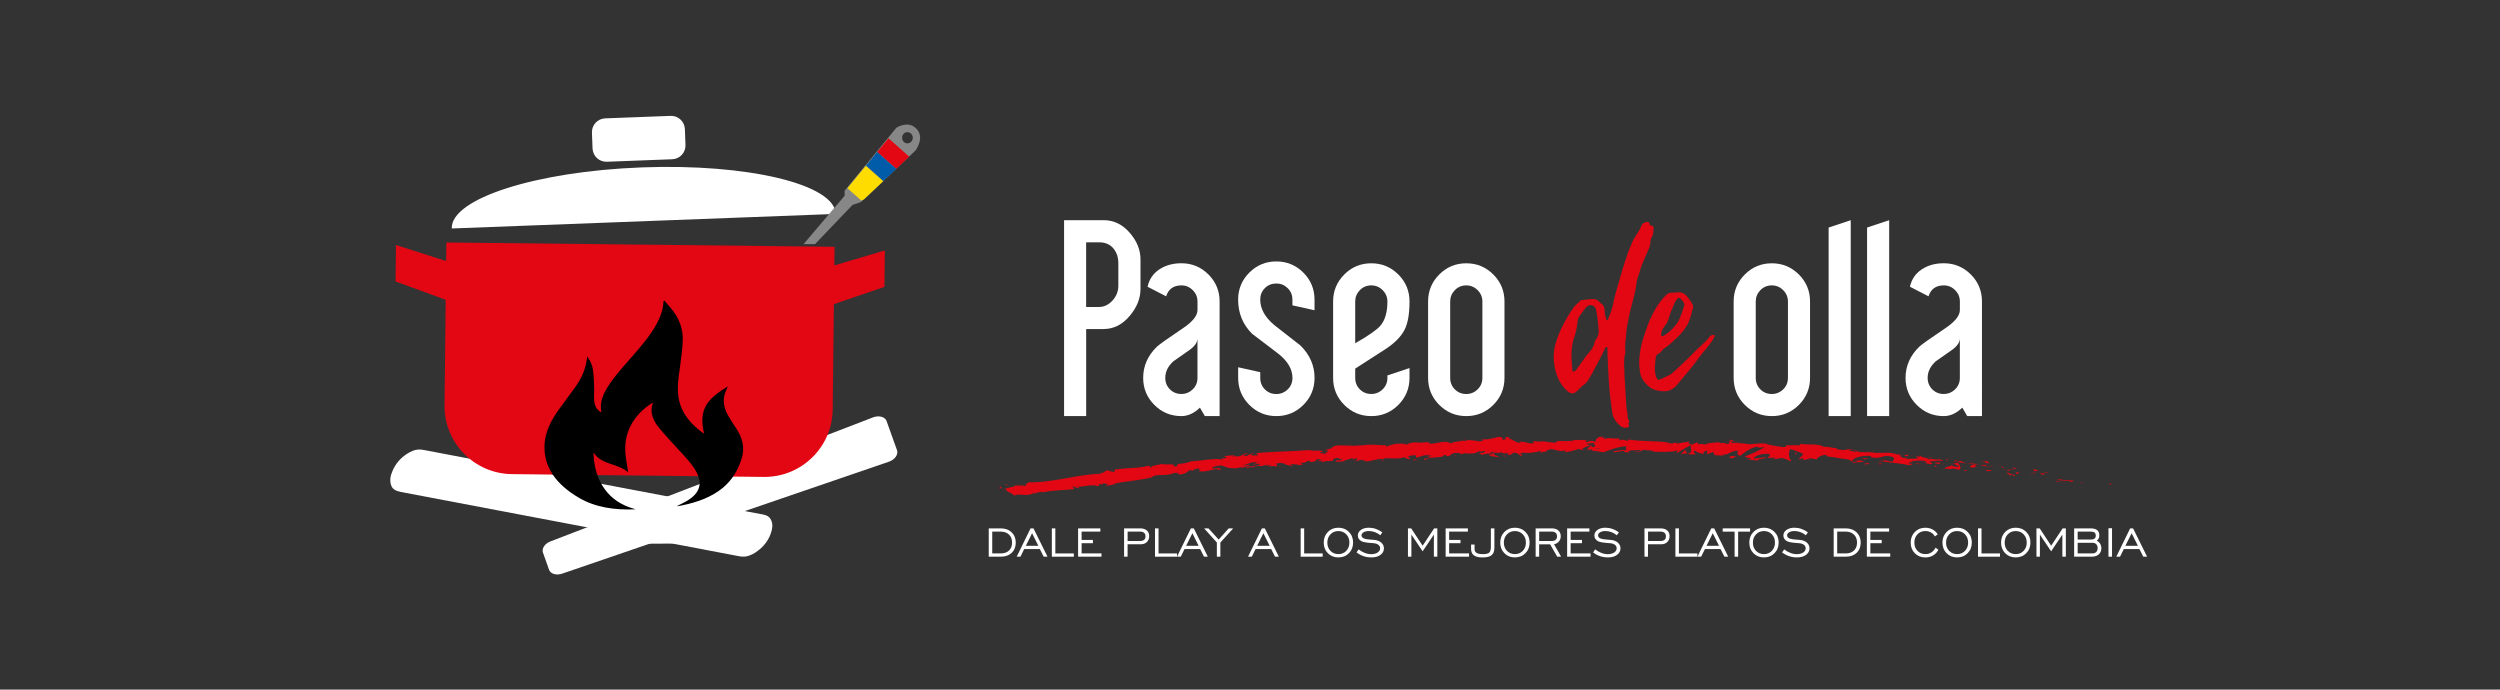 <?xml version="1.0" encoding="utf-8"?>
<!-- Generator: Adobe Illustrator 24.0.0, SVG Export Plug-In . SVG Version: 6.00 Build 0)  -->
<svg version="1.1" id="Capa_1" xmlns="http://www.w3.org/2000/svg" xmlns:xlink="http://www.w3.org/1999/xlink" x="0px" y="0px"
	 viewBox="0 0 792 218.47" style="enable-background:new 0 0 792 218.47;" xml:space="preserve">
<rect x="0" y="0" width="792" height="218.47" fill="#333333" stroke="none"/>
<style type="text/css">
	.st0{fill:#FFFFFF;}
	.st1{fill:#E30613;}
	.st2{fill:none;}
	.st3{fill:#878787;}
	.st4{fill:#666666;}
	.st5{fill:#FFDC00;}
	.st6{fill:#005CA9;}
	.st7{fill:#525251;}
</style>
<path class="st0" d="M281.68,146.24l-103.53,35.47c-1.85,0.66-3.73,0.12-4.2-1.2l-1.94-5.45c-0.47-1.32,0.64-2.93,2.49-3.59
	l102.17-39.28c1.85-0.66,3.73-0.12,4.2,1.2l3.31,9.25C284.64,143.97,283.53,145.58,281.68,146.24z"/>
<path class="st0" d="M161.66,147.77c-1.29-0.79-2.46-1.51-3.7-2.26c0.54-0.47,1.12-0.97,1.77-1.53c1.23,0.51,2.41,0.99,3.6,1.49
	c3.7,1.54,7.39,3.09,11.09,4.63c0.35,0.14,0.75,0.27,1.15,0.34c19.88,3.78,39.76,7.56,59.64,11.33c2.13,0.4,4.25,0.82,6.4,1.2
	c1.24,0.22,2.02,0.68,2.45,1.37c0.79,1.28,0.72,2.6,0.36,3.92c-0.71,2.56-2.25,4.93-5.28,6.89c-0.49,0.32-1.1,0.59-1.71,0.83
	c-1.01,0.41-2.11,0.46-3.29,0.23c-6.71-1.29-13.42-2.56-20.14-3.83c-0.58-0.11-1.21-0.17-1.82-0.17c-6.55,0.02-13.1,0.06-19.65,0.09
	c-0.34,0-0.68,0-1.04,0c0-0.61-0.03-1.2,0.03-1.79c0.01-0.1,0.4-0.25,0.65-0.27c1.93-0.2,3.87-0.37,5.81-0.55
	c0.3-0.03,0.6-0.07,1.18-0.14c-2.42-0.46-4.58-0.87-6.74-1.28c-21.8-4.14-43.6-8.29-65.42-12.42c-1.69-0.32-2.59-0.93-2.99-1.88
	c-0.69-1.67-0.32-3.31,0.4-4.94c0.86-1.93,2.2-3.73,4.49-5.25c0.55-0.36,1.21-0.68,1.88-0.97c1.05-0.45,2.18-0.51,3.45-0.27
	c8.9,1.71,17.81,3.39,26.71,5.08C161.11,147.68,161.32,147.71,161.66,147.77z"/>
<g>
	<path class="st0" d="M361.3,91.62c0,2.88-1.09,5.65-3.28,8.3c-2.36,2.88-5.16,4.32-8.39,4.32h-5.53v27.58h-7V69.75h12.54
		c3.29,0,6.11,1.41,8.47,4.24c2.13,2.54,3.2,5.27,3.2,8.21V91.62z M354.29,90.5v-7.09c0-1.9-0.53-3.49-1.6-4.75
		c-1.07-1.27-2.58-1.9-4.54-1.9h-4.06v20.49h4.06c1.61,0,3.04-0.68,4.28-2.03C353.67,93.86,354.29,92.29,354.29,90.5z"/>
	<path class="st0" d="M386.37,131.82h-4.67l-1.56-2.68c-1.85,1.79-3.8,2.68-5.88,2.68c-3.34,0-6.2-1.18-8.56-3.54
		c-2.36-2.36-3.54-5.22-3.54-8.56c0-3.8,1.47-7.12,4.41-9.94c0.75-0.69,3.51-2.65,8.3-5.88c3-2.02,4.5-3.92,4.5-5.71v-2.68
		c0-1.38-0.5-2.58-1.51-3.59c-1.01-1.01-2.2-1.51-3.59-1.51c-2.48,0-4.09,1.15-4.84,3.46l-5.88-3.03c0.52-2.36,1.76-4.19,3.72-5.49
		c1.96-1.3,4.29-1.95,7-1.95c3.34,0,6.19,1.18,8.56,3.54c2.36,2.36,3.54,5.22,3.54,8.56V131.82z M379.36,119.72v-12.54
		c0,1.27-0.85,2.51-2.55,3.72c-1.7,1.21-3.39,2.39-5.06,3.54c-1.73,1.56-2.59,3.31-2.59,5.27c0,1.44,0.49,2.65,1.47,3.63
		c0.98,0.98,2.19,1.47,3.63,1.47c1.38,0,2.58-0.49,3.59-1.47C378.86,122.37,379.36,121.16,379.36,119.72z"/>
	<path class="st0" d="M416.45,119.72c0,3.34-1.18,6.2-3.54,8.56c-2.36,2.36-5.22,3.54-8.56,3.54c-3.34,0-6.2-1.18-8.56-3.54
		c-2.36-2.36-3.54-5.22-3.54-8.56v-3.37l7,1.56v1.82c0,1.44,0.49,2.65,1.47,3.63c0.98,0.98,2.19,1.47,3.63,1.47
		c1.38,0,2.58-0.49,3.59-1.47c1.01-0.98,1.51-2.19,1.51-3.63c0-2.77-1.5-5.33-4.5-7.69c-2.77-2.13-5.53-4.24-8.3-6.31
		c-2.94-2.94-4.41-6.54-4.41-10.81c0-3.34,1.18-6.2,3.54-8.56c2.36-2.36,5.22-3.54,8.56-3.54c3.34,0,6.19,1.18,8.56,3.54
		c2.36,2.36,3.54,5.22,3.54,8.56v3.37l-7-1.56v-1.82c0-1.44-0.5-2.65-1.51-3.63c-1.01-0.98-2.2-1.47-3.59-1.47
		c-1.44,0-2.65,0.49-3.63,1.47c-0.98,0.98-1.47,2.19-1.47,3.63c0,2.88,1.47,5.56,4.41,8.04c2.77,2.19,5.53,4.35,8.3,6.48
		C414.95,112.37,416.45,115.8,416.45,119.72z"/>
	<path class="st0" d="M446.53,119.72c0,3.34-1.18,6.2-3.54,8.56c-2.36,2.36-5.22,3.54-8.56,3.54c-3.34,0-6.2-1.18-8.56-3.54
		c-2.36-2.36-3.54-5.22-3.54-8.56V95.51c0-3.34,1.18-6.19,3.54-8.56c2.36-2.36,5.22-3.54,8.56-3.54c3.34,0,6.19,1.18,8.56,3.54
		c2.36,2.36,3.54,5.22,3.54,8.56c0,3.98-0.53,6.99-1.6,9.03c-1.07,2.05-2.95,3.99-5.66,5.83c-3.34,2.13-6.66,4.27-9.94,6.4v2.94
		c0,1.44,0.49,2.65,1.47,3.63c0.98,0.98,2.19,1.47,3.63,1.47c1.38,0,2.58-0.49,3.59-1.47c1.01-0.98,1.51-2.19,1.51-3.63v-0.78
		l7-2.33V119.72z M439.53,95.51c0-1.38-0.5-2.58-1.51-3.59c-1.01-1.01-2.2-1.51-3.59-1.51c-1.44,0-2.65,0.51-3.63,1.51
		c-0.98,1.01-1.47,2.21-1.47,3.59v13.23c4.15-2.36,6.8-4.21,7.95-5.53C438.78,101.48,439.53,98.92,439.53,95.51z"/>
	<path class="st0" d="M476.62,119.72c0,3.34-1.18,6.2-3.54,8.56c-2.36,2.36-5.22,3.54-8.56,3.54c-3.34,0-6.2-1.18-8.56-3.54
		c-2.36-2.36-3.54-5.22-3.54-8.56V95.51c0-3.34,1.18-6.19,3.54-8.56c2.36-2.36,5.22-3.54,8.56-3.54c3.34,0,6.19,1.18,8.56,3.54
		c2.36,2.36,3.54,5.22,3.54,8.56V119.72z M469.62,119.72V95.51c0-1.38-0.5-2.58-1.51-3.59c-1.01-1.01-2.2-1.51-3.59-1.51
		c-1.44,0-2.65,0.51-3.63,1.51c-0.98,1.01-1.47,2.21-1.47,3.59v24.21c0,1.44,0.49,2.65,1.47,3.63c0.98,0.98,2.19,1.47,3.63,1.47
		c1.38,0,2.58-0.49,3.59-1.47C469.11,122.37,469.62,121.16,469.62,119.72z"/>
</g>
<g>
	<path class="st1" d="M523.34,75.07c-0.29,0.48-0.48,0.97-0.48,1.45c0,1.06-0.39,2.12-0.87,3.09c-0.77,1.93-1.93,4.06-2.41,6.08
		c-0.39,1.45-1.06,2.7-1.16,4.25c-0.39,3.19-1.45,6.18-2.13,9.27c-0.48,2.41-1.06,4.73-1.16,7.14c-0.1,1.64-0.48,3.28-0.19,4.92
		c0,0.29,0,0.48-0.1,0.77c-0.58,2.32-0.19,4.63-0.19,6.95c0.19,3.28,0.39,6.47,0.58,9.75c0,0.97,0.48,2.03,0.39,3.09
		c0,0.58,0.1,0.87,0.48,1.45c0.19,0.29-0.29,0.77-0.19,1.06c0.39,0.68,0.1,0.97-0.48,1.16c-0.87,0.1-1.54-0.1-2.22-0.68
		c-1.35-1.16-2.32-2.61-2.51-4.44c-0.29-2.51-0.68-4.92-0.87-7.43c-0.29-3.57-0.39-7.05-0.58-10.62c0-0.68,0-1.35,0-2.13
		c0-0.1-0.1-0.19-0.19-0.29s-0.19,0.1-0.29,0.1c-0.1,0.1-0.1,0.19-0.19,0.19c-0.58,1.16-1.16,2.32-1.74,3.48
		c-0.87,1.64-1.74,3.28-2.61,4.92c-0.29,0.39-0.48,0.77-0.68,1.16c-0.48,0.87-0.97,1.54-1.74,2.12c-0.77,0.48-1.35,1.16-1.93,1.74
		c-1.06,1.16-2.03,1.35-3.19,0.39c-3.96-3.28-5.31-9.85-3.96-14.87c1.16-4.25,3.38-8.3,5.89-11.88c0.58-0.77,1.45-1.25,2.03-2.03
		c0-0.1,0.19-0.1,0.29-0.1c1.26-0.19,2.61-0.39,3.86-0.39c0.77,0,1.54,0.39,2.03,1.06c0.1,0.1,0.19,0.19,0.29,0.29
		c1.16,0.58,1.26,1.64,1.26,2.9c0.1,0.77,0.29,1.45,0.48,2.22c0.1,0.1,0.29,0.19,0.39,0.29c0.1-0.1,0.19-0.19,0.19-0.39
		c0.19-0.39,0.29-0.87,0.48-1.25c1.06-2.22,1.25-4.73,1.93-7.05c0.77-2.8,1.64-5.5,2.41-8.3c0.48-1.45,1.16-3.38,1.64-4.92
		c0.39-0.97,0.77-1.83,1.16-2.8c0.77-1.93,2.22-3.28,2.9-5.21c0.39-0.77,0.96-1.16,1.64-1.25c0.39-0.1,0.87-0.1,0.96,0.58
		c0,0.48,0.39,0.58,0.77,0.58c0.39,0.1,0.58,0.29,0.48,0.77C523.82,73.23,523.82,74.2,523.34,75.07z M505.67,98.24
		c-0.29-1.64-2.03-2.12-3.09-0.97c-0.58,0.68-1.16,1.35-1.64,2.12c-0.39,0.58-0.96,1.16-1.06,1.83c-0.19,1.64-0.39,2.9-0.87,4.73
		c-0.19,0.87-0.48,1.25-0.68,2.12c-0.29,1.35-0.39,2.12-0.48,3.57c-0.1,2.32,0.19,4.05,0.29,5.89c0,0.39,0.87,0,0.97-0.1
		c0.19-0.19,0.29-0.29,0.39-0.48c0.97-1.35,1.93-2.61,2.8-3.96c0.96-1.26,2.12-2.12,2.7-3.86c0.1-0.39,0.1-0.58,0.19-0.87
		c0.29-0.77,0.77-1.06,1.06-1.93c0.39-1.16,0.19-1.93,0.1-2.99C506.25,101.62,505.96,99.88,505.67,98.24z"/>
	<path class="st1" d="M543.13,106.64c-0.87,2.12-3.86,5.12-5.12,6.95c-1.35,2.03-5.31,6.66-6.86,8.5c-1.16,1.35-2.8,2.03-4.54,1.83
		c-1.26-0.1-2.61-0.29-3.86-1.16c-1.83-1.45-3.19-3.19-3.28-5.6c-0.1-0.77-0.19-1.64-0.19-2.41c0.1-2.51,0.48-5.02,1.25-7.44
		c0.68-1.93,1.26-3.86,2.03-5.7c1.25-2.9,2.8-5.6,5.02-7.92c0.58-0.58,1.16-0.97,2.03-0.97c0.68,0,1.25,0,1.83-0.1
		c1.45-0.19,2.51,0.58,3.38,1.74c0.48,0.68,0.97,1.25,1.35,2.03c0.19,0.29,0.29,0.77,0.19,1.06c-0.48,1.83-0.87,3.67-1.74,5.31
		s-2.03,2.9-3.28,4.15c-1.35,1.16-2.51,2.51-4.15,3.48c-0.39,0.19-0.68,0.77-1.06,1.16c-0.19,0.1-0.29,0.39-0.48,0.39
		c-0.87,0.19-1.06,0.97-1.16,1.74c-0.19,1.93-0.48,3.77,0.19,5.79c0.29,0.77,0.58,1.06,1.35,0.68c1.16-0.48,2.22-1.06,3.38-1.64v0.1
		v-0.1c1.74-1.45,6.18-5.7,7.72-7.34c0.87-0.97,3.28-2.9,3.96-3.86c0.39-0.58,0.97-1.16,1.64-1.25c0.19,0,0.39,0.1,0.48,0.29
		C543.23,106.45,543.23,106.55,543.13,106.64z M533.28,95.63c-0.1-0.29-0.39-0.39-0.58-0.68c-0.48-0.68-0.87-0.77-1.45-0.19
		c-0.29,0.39-0.48,0.87-0.77,1.26c-0.19,0.39-0.29,0.87-0.48,1.25c-0.48,0.97-0.87,1.93-1.16,2.99c-0.29,1.26-0.87,2.41-1.74,3.38
		c-0.48,0.68-0.68,1.45-0.87,1.93c0,0.97,0.19,1.16,0.87,0.77c1.64-0.96,2.99-2.32,4.15-3.86c1.16-1.74,1.64-3.77,2.32-5.6
		C533.67,96.5,533.48,96.02,533.28,95.63z"/>
</g>
<g>
	<path class="st0" d="M573.42,119.72c0,3.34-1.18,6.2-3.54,8.56c-2.36,2.36-5.22,3.54-8.56,3.54c-3.34,0-6.2-1.18-8.56-3.54
		c-2.36-2.36-3.54-5.22-3.54-8.56V95.51c0-3.34,1.18-6.19,3.54-8.56c2.36-2.36,5.22-3.54,8.56-3.54c3.34,0,6.19,1.18,8.56,3.54
		c2.36,2.36,3.54,5.22,3.54,8.56V119.72z M566.42,119.72V95.51c0-1.38-0.5-2.58-1.51-3.59c-1.01-1.01-2.2-1.51-3.59-1.51
		c-1.44,0-2.65,0.51-3.63,1.51c-0.98,1.01-1.47,2.21-1.47,3.59v24.21c0,1.44,0.49,2.65,1.47,3.63c0.98,0.98,2.19,1.47,3.63,1.47
		c1.38,0,2.58-0.49,3.59-1.47C565.92,122.37,566.42,121.16,566.42,119.72z"/>
	<path class="st0" d="M586.31,131.82h-7V72.09l7-2.33V131.82z"/>
	<path class="st0" d="M598.49,131.82h-7V72.09l7-2.33V131.82z"/>
	<path class="st0" d="M627.89,131.82h-4.67l-1.56-2.68c-1.85,1.79-3.8,2.68-5.88,2.68c-3.34,0-6.2-1.18-8.56-3.54
		c-2.36-2.36-3.54-5.22-3.54-8.56c0-3.8,1.47-7.12,4.41-9.94c0.75-0.69,3.51-2.65,8.3-5.88c3-2.02,4.5-3.92,4.5-5.71v-2.68
		c0-1.38-0.5-2.58-1.51-3.59c-1.01-1.01-2.2-1.51-3.59-1.51c-2.48,0-4.09,1.15-4.84,3.46l-5.88-3.03c0.52-2.36,1.76-4.19,3.72-5.49
		c1.96-1.3,4.29-1.95,7-1.95c3.34,0,6.19,1.18,8.56,3.54c2.36,2.36,3.54,5.22,3.54,8.56V131.82z M620.88,119.72v-12.54
		c0,1.27-0.85,2.51-2.55,3.72c-1.7,1.21-3.39,2.39-5.06,3.54c-1.73,1.56-2.59,3.31-2.59,5.27c0,1.44,0.49,2.65,1.47,3.63
		c0.98,0.98,2.19,1.47,3.63,1.47c1.38,0,2.58-0.49,3.59-1.47C620.38,122.37,620.88,121.16,620.88,119.72z"/>
</g>
<path class="st1" d="M264.31,84.08l0.07-5.89l-122.97-1.37l-0.07,5.89l-15.9-5.09l-0.13,11.54l15.89,5.82l-0.37,33.38
	c-0.13,11.93,9.43,21.71,21.36,21.84l79.77,0.89c11.93,0.13,21.71-9.43,21.84-21.36l0.37-33.38l16.02-5.47l0.13-11.54L264.31,84.08z
	"/>
<g>
	<g>
		<path class="st0" d="M192.24,51.24l20.73-0.79c2.4-0.09,4.28-2.11,4.19-4.52l-0.19-5.03c-0.09-2.4-2.11-4.28-4.52-4.19
			l-20.73,0.79c-2.4,0.09-4.28,2.11-4.19,4.52l0.19,5.03C187.82,49.46,189.84,51.33,192.24,51.24z"/>
		<path class="st0" d="M203.3,53.03c-33.6,1.27-60.54,9.94-60.18,19.35l121.66-4.61C264.42,58.36,236.9,51.76,203.3,53.03z"/>
	</g>
</g>
<path d="M214.55,160.27c0.89-0.45,1.81-0.88,2.67-1.36c2.21-1.24,3.86-2.76,4.31-4.81c0.34-1.54-0.08-3.02-0.84-4.46
	c-1.44-2.72-3.78-5.07-5.99-7.47c-2.02-2.19-4.06-4.37-5.91-6.63c-1.5-1.83-2.52-3.82-2.37-6.01c0.05-0.66,0.28-1.31,0.43-2.01
	c-1.76,1.07-3.24,2.28-4.47,3.64c-3.32,3.66-4.53,7.72-4.28,12.01c0.13,2.19,0.6,4.37,0.91,6.46c-1.48-1.35-3.78-2.07-6.05-2.83
	c-2.05-0.7-3.78-1.68-4.74-3.24c-0.07,0.02-0.13,0.04-0.2,0.06c0.06,0.81,0.09,1.63,0.19,2.43c0.42,3.14,1.36,6.19,3.43,9.01
	c2.09,2.84,5.09,4.98,9.32,6.16c0.09,0.02,0.18,0.05,0.42,0.13c-6.78,0.32-12.89-0.66-18.06-3.7c-7.45-4.38-11.23-10.06-10.8-16.99
	c0.23-3.75,1.93-7.27,4.29-10.6c1.8-2.55,3.76-5.04,5.55-7.59c1.95-2.79,3.23-5.73,3.57-8.86c0.02-0.17,0.07-0.35,0.13-0.65
	c0.93,1.36,1.58,2.66,1.76,4.02c0.27,1.98,0.37,3.97,0.42,5.96c0.05,1.81-0.3,3.63,0.29,5.42c0.29,0.88,0.85,1.65,1.96,2.28
	c0.02-0.13,0.05-0.2,0.03-0.26c-0.61-2.87,0.54-5.51,2.17-8.07c2.15-3.37,5.02-6.43,7.74-9.56c2.88-3.31,5.74-6.64,7.69-10.31
	c1.19-2.24,1.99-4.55,2.07-6.96c0-0.05,0.04-0.1,0.29-0.24c1.01,1.2,2.12,2.37,3.01,3.62c2.05,2.86,2.94,5.96,2.8,9.15
	c-0.12,2.77-0.5,5.55-0.88,8.31c-0.5,3.54-1.07,7.06-0.26,10.61c0.94,4.06,3.64,7.44,7.67,10.32c0.05,0.04,0.14,0.05,0.22,0.08
	c-1.85-7.84,1.18-11.03,7.55-14.94c-0.3,0.71-0.6,1.32-0.83,1.96c-0.95,2.61-0.4,5.13,1.06,7.56c0.78,1.3,1.61,2.59,2.46,3.88
	c2.03,3.07,2.74,6.24,1.64,9.6c-1.1,3.36-2.76,6.52-5.96,9.18c-3.44,2.84-7.87,4.51-12.85,5.53c-0.5,0.1-1,0.19-1.5,0.28
	C214.58,160.33,214.57,160.3,214.55,160.27z"/>
<path class="st3" d="M289.99,40.46c-2.61-2.25-6.01,0-6.01,0l-16.4,19.96v1.59l-13.02,15.34h3.63l11.89-12.43l2.69-0.93l17.21-16.26
	C289.99,47.73,293.37,43.37,289.99,40.46z M287.48,45.42c-0.93,0-1.69-0.8-1.69-1.78c0-0.99,0.76-1.78,1.69-1.78s1.69,0.8,1.69,1.78
	C289.17,44.62,288.42,45.42,287.48,45.42z"/>
<g>
	<polygon class="st4" points="274.3,52.54 279.8,57.4 279.89,57.32 274.38,52.44 	"/>
	<polygon class="st5" points="268.49,59.61 268.49,59.65 272.81,63.48 273.68,63.18 279.8,57.4 274.3,52.54 	"/>
	<polygon class="st6" points="277.92,48.12 274.38,52.44 279.89,57.32 283.96,53.47 	"/>
	<polygon class="st1" points="283.96,53.47 288.04,49.62 281.47,43.81 277.92,48.12 	"/>
</g>
<g>
	<path class="st0" d="M317.07,167.39c1.41,0,2.55,0.42,3.42,1.25c0.86,0.83,1.3,1.92,1.3,3.26c0,1.35-0.43,2.43-1.28,3.24
		c-0.85,0.81-2,1.22-3.44,1.22h-3.84v-8.97H317.07z M317.07,168.42h-2.73v6.9h2.73c1.1,0,1.97-0.31,2.61-0.93
		c0.63-0.62,0.95-1.46,0.95-2.51c0-1.04-0.32-1.88-0.97-2.51S318.15,168.42,317.07,168.42z"/>
	<path class="st0" d="M322.09,176.36l4.39-8.97h0.93l4.44,8.97h-1.21l-1.22-2.41h-4.95l-1.19,2.41H322.09z M324.99,172.9h3.95
		l-1.98-3.97L324.99,172.9z"/>
	<path class="st0" d="M333.22,176.36v-8.97h1.11v7.94h5.86v1.03H333.22z"/>
	<path class="st0" d="M341.54,176.36v-8.97h7.05v1.03h-5.94v2.63h3.59v1.03h-3.59v3.24h6.3v1.03H341.54z"/>
	<path class="st0" d="M356.11,176.36v-8.97h5.14c0.87,0,1.56,0.22,2.06,0.65s0.75,1.03,0.75,1.78c0,0.78-0.24,1.41-0.73,1.89
		c-0.48,0.48-1.13,0.72-1.94,0.72h-4.17v3.92H356.11z M357.22,171.38h3.96c0.56,0,0.99-0.13,1.28-0.37c0.29-0.25,0.43-0.61,0.43-1.1
		c0-0.47-0.15-0.84-0.43-1.1c-0.29-0.26-0.7-0.39-1.22-0.39h-4.01V171.38z"/>
	<path class="st0" d="M365.91,176.36v-8.97h1.11v7.94h5.86v1.03H365.91z"/>
	<path class="st0" d="M372.88,176.36l4.39-8.97h0.93l4.44,8.97h-1.21l-1.22-2.41h-4.95l-1.19,2.41H372.88z M375.77,172.9h3.95
		l-1.98-3.97L375.77,172.9z"/>
	<path class="st0" d="M385.5,176.36v-4.49l-4.04-4.48h1.4l3.21,3.54l3.19-3.54h1.41l-4.06,4.49v4.48H385.5z"/>
	<path class="st0" d="M395.38,176.36l4.39-8.97h0.93l4.44,8.97h-1.21l-1.22-2.41h-4.95l-1.19,2.41H395.38z M398.27,172.9h3.95
		l-1.98-3.97L398.27,172.9z"/>
	<path class="st0" d="M412.05,176.36v-8.97h1.11v7.94h5.86v1.03H412.05z"/>
	<path class="st0" d="M424,176.59c-1.34,0-2.45-0.44-3.33-1.33c-0.88-0.88-1.31-2.01-1.31-3.37c0-1.36,0.44-2.49,1.32-3.38
		s1.98-1.33,3.32-1.33c1.34,0,2.46,0.44,3.34,1.33c0.88,0.89,1.32,2.01,1.32,3.37s-0.44,2.48-1.32,3.37
		C426.46,176.15,425.34,176.59,424,176.59z M424,175.54c1.01,0,1.84-0.34,2.5-1.03c0.66-0.69,0.99-1.56,0.99-2.62
		c0-1.06-0.33-1.94-0.99-2.62c-0.66-0.69-1.49-1.03-2.51-1.03c-1.01,0-1.84,0.34-2.5,1.04c-0.66,0.69-0.99,1.56-0.99,2.62
		s0.33,1.93,0.99,2.62C422.16,175.2,422.99,175.54,424,175.54z"/>
	<path class="st0" d="M429.76,175.01l0.65-0.97c0.63,0.49,1.29,0.87,1.98,1.13c0.68,0.26,1.36,0.39,2.03,0.39
		c0.83,0,1.5-0.18,2.02-0.53c0.52-0.35,0.78-0.8,0.78-1.36c0-0.44-0.19-0.8-0.56-1.08c-0.37-0.28-0.88-0.45-1.54-0.51
		c-0.16-0.02-0.38-0.03-0.68-0.05c-1.47-0.1-2.48-0.28-3.01-0.52c-0.42-0.2-0.73-0.46-0.95-0.78c-0.22-0.32-0.32-0.67-0.32-1.07
		c0-0.72,0.32-1.31,0.97-1.78c0.64-0.46,1.48-0.7,2.51-0.7c0.75,0,1.49,0.12,2.21,0.37c0.73,0.25,1.42,0.61,2.08,1.09l-0.65,0.93
		c-0.55-0.44-1.13-0.78-1.74-1c-0.61-0.22-1.24-0.34-1.88-0.34c-0.68,0-1.23,0.13-1.67,0.39c-0.44,0.26-0.66,0.59-0.66,0.99
		c0,0.16,0.04,0.3,0.11,0.43s0.18,0.25,0.33,0.37c0.37,0.28,1.16,0.45,2.39,0.53c0.56,0.03,1,0.07,1.31,0.11
		c0.91,0.1,1.63,0.4,2.16,0.88c0.53,0.48,0.8,1.08,0.8,1.78c0,0.84-0.36,1.53-1.09,2.07c-0.73,0.54-1.68,0.81-2.86,0.81
		c-0.89,0-1.72-0.13-2.49-0.39C431.18,175.94,430.46,175.54,429.76,175.01z"/>
	<path class="st0" d="M446.04,176.36v-8.97h1.03l3.62,5.49l3.65-5.49h1.01v8.97h-1.1v-7l-3.56,5.3l-3.56-5.3v7H446.04z"/>
	<path class="st0" d="M457.98,176.36v-8.97h7.05v1.03h-5.94v2.63h3.59v1.03h-3.59v3.24h6.3v1.03H457.98z"/>
	<path class="st0" d="M466.03,172.5h1.11v1.4c0,0.58,0.21,1,0.64,1.26c0.42,0.26,1.12,0.39,2.08,0.39c0.94,0,1.58-0.16,1.93-0.49
		c0.34-0.32,0.52-0.94,0.52-1.86v-5.81h1.11v6.11c0,1.11-0.29,1.9-0.87,2.38c-0.58,0.48-1.54,0.72-2.89,0.72
		c-1.23,0-2.14-0.22-2.73-0.66c-0.59-0.44-0.89-1.11-0.89-2.01V172.5z"/>
	<path class="st0" d="M479.92,176.59c-1.34,0-2.45-0.44-3.33-1.33c-0.88-0.88-1.31-2.01-1.31-3.37c0-1.36,0.44-2.49,1.32-3.38
		s1.98-1.33,3.32-1.33c1.34,0,2.46,0.44,3.34,1.33c0.88,0.89,1.32,2.01,1.32,3.37s-0.44,2.48-1.32,3.37
		C482.38,176.15,481.26,176.59,479.92,176.59z M479.92,175.54c1.01,0,1.84-0.34,2.5-1.03c0.66-0.69,0.99-1.56,0.99-2.62
		c0-1.06-0.33-1.94-0.99-2.62c-0.66-0.69-1.49-1.03-2.51-1.03c-1.01,0-1.84,0.34-2.5,1.04c-0.66,0.69-0.99,1.56-0.99,2.62
		s0.33,1.93,0.99,2.62C478.08,175.2,478.91,175.54,479.92,175.54z"/>
	<path class="st0" d="M486.49,176.36v-8.97h5.14c0.88,0,1.57,0.22,2.06,0.66c0.5,0.44,0.75,1.05,0.75,1.83
		c0,0.65-0.19,1.21-0.58,1.67c-0.39,0.46-0.9,0.75-1.54,0.87l2.24,3.94h-1.24l-2.24-3.92h-3.48v3.92H486.49z M487.6,171.38h3.96
		c0.56,0,0.99-0.13,1.28-0.37c0.29-0.25,0.43-0.61,0.43-1.1c0-0.47-0.15-0.84-0.43-1.1c-0.29-0.26-0.7-0.39-1.22-0.39h-4.01V171.38z
		"/>
	<path class="st0" d="M496.47,176.36v-8.97h7.05v1.03h-5.94v2.63h3.59v1.03h-3.59v3.24h6.3v1.03H496.47z"/>
	<path class="st0" d="M504.7,175.01l0.65-0.97c0.63,0.49,1.29,0.87,1.98,1.13c0.68,0.26,1.36,0.39,2.03,0.39
		c0.83,0,1.5-0.18,2.02-0.53c0.52-0.35,0.78-0.8,0.78-1.36c0-0.44-0.19-0.8-0.56-1.08c-0.37-0.28-0.88-0.45-1.54-0.51
		c-0.16-0.02-0.38-0.03-0.68-0.05c-1.47-0.1-2.48-0.28-3.01-0.52c-0.42-0.2-0.73-0.46-0.95-0.78c-0.22-0.32-0.32-0.67-0.32-1.07
		c0-0.72,0.32-1.31,0.97-1.78c0.64-0.46,1.48-0.7,2.51-0.7c0.75,0,1.49,0.12,2.21,0.37c0.73,0.25,1.42,0.61,2.08,1.09l-0.65,0.93
		c-0.55-0.44-1.13-0.78-1.74-1c-0.61-0.22-1.24-0.34-1.88-0.34c-0.68,0-1.23,0.13-1.67,0.39c-0.44,0.26-0.66,0.59-0.66,0.99
		c0,0.16,0.04,0.3,0.11,0.43s0.18,0.25,0.33,0.37c0.37,0.28,1.16,0.45,2.39,0.53c0.56,0.03,1,0.07,1.31,0.11
		c0.91,0.1,1.63,0.4,2.16,0.88c0.53,0.48,0.8,1.08,0.8,1.78c0,0.84-0.36,1.53-1.09,2.07c-0.73,0.54-1.68,0.81-2.86,0.81
		c-0.89,0-1.72-0.13-2.49-0.39C506.12,175.94,505.39,175.54,504.7,175.01z"/>
	<path class="st0" d="M520.97,176.36v-8.97h5.14c0.87,0,1.56,0.22,2.06,0.65s0.75,1.03,0.75,1.78c0,0.78-0.24,1.41-0.73,1.89
		c-0.48,0.48-1.13,0.72-1.94,0.72h-4.17v3.92H520.97z M522.09,171.38h3.96c0.56,0,0.99-0.13,1.28-0.37c0.29-0.25,0.43-0.61,0.43-1.1
		c0-0.47-0.15-0.84-0.43-1.1c-0.29-0.26-0.7-0.39-1.22-0.39h-4.01V171.38z"/>
	<path class="st0" d="M530.77,176.36v-8.97h1.11v7.94h5.86v1.03H530.77z"/>
	<path class="st0" d="M537.74,176.36l4.39-8.97h0.93l4.44,8.97h-1.21l-1.22-2.41h-4.95l-1.19,2.41H537.74z M540.63,172.9h3.95
		l-1.98-3.97L540.63,172.9z"/>
	<path class="st0" d="M549.52,176.36v-7.94h-3.77v-1.03h8.67v1.03h-3.78v7.94H549.52z"/>
	<path class="st0" d="M558.82,176.59c-1.34,0-2.45-0.44-3.33-1.33c-0.88-0.88-1.31-2.01-1.31-3.37c0-1.36,0.44-2.49,1.32-3.38
		s1.98-1.33,3.32-1.33c1.34,0,2.46,0.44,3.34,1.33c0.88,0.89,1.32,2.01,1.32,3.37s-0.44,2.48-1.32,3.37
		C561.28,176.15,560.16,176.59,558.82,176.59z M558.82,175.54c1.01,0,1.84-0.34,2.5-1.03c0.66-0.69,0.99-1.56,0.99-2.62
		c0-1.06-0.33-1.94-0.99-2.62c-0.66-0.69-1.49-1.03-2.51-1.03c-1.01,0-1.84,0.34-2.5,1.04c-0.66,0.69-0.99,1.56-0.99,2.62
		s0.33,1.93,0.99,2.62C556.98,175.2,557.81,175.54,558.82,175.54z"/>
	<path class="st0" d="M564.58,175.01l0.65-0.97c0.63,0.49,1.29,0.87,1.98,1.13c0.68,0.26,1.36,0.39,2.03,0.39
		c0.83,0,1.5-0.18,2.02-0.53c0.52-0.35,0.78-0.8,0.78-1.36c0-0.44-0.19-0.8-0.56-1.08c-0.37-0.28-0.88-0.45-1.54-0.51
		c-0.16-0.02-0.38-0.03-0.68-0.05c-1.47-0.1-2.48-0.28-3.01-0.52c-0.42-0.2-0.73-0.46-0.95-0.78c-0.22-0.32-0.32-0.67-0.32-1.07
		c0-0.72,0.32-1.31,0.97-1.78c0.64-0.46,1.48-0.7,2.51-0.7c0.75,0,1.49,0.12,2.21,0.37c0.73,0.25,1.42,0.61,2.08,1.09l-0.65,0.93
		c-0.55-0.44-1.13-0.78-1.74-1c-0.61-0.22-1.24-0.34-1.88-0.34c-0.68,0-1.23,0.13-1.67,0.39c-0.44,0.26-0.66,0.59-0.66,0.99
		c0,0.16,0.04,0.3,0.11,0.43s0.18,0.25,0.33,0.37c0.37,0.28,1.16,0.45,2.39,0.53c0.56,0.03,1,0.07,1.31,0.11
		c0.91,0.1,1.63,0.4,2.16,0.88c0.53,0.48,0.8,1.08,0.8,1.78c0,0.84-0.36,1.53-1.09,2.07c-0.73,0.54-1.68,0.81-2.86,0.81
		c-0.89,0-1.72-0.13-2.49-0.39C566,175.94,565.28,175.54,564.58,175.01z"/>
	<path class="st0" d="M584.75,167.39c1.41,0,2.55,0.42,3.42,1.25c0.86,0.83,1.3,1.92,1.3,3.26c0,1.35-0.43,2.43-1.28,3.24
		c-0.85,0.81-2,1.22-3.44,1.22h-3.84v-8.97H584.75z M584.75,168.42h-2.73v6.9h2.73c1.1,0,1.97-0.31,2.61-0.93
		c0.63-0.62,0.95-1.46,0.95-2.51c0-1.04-0.32-1.88-0.97-2.51S585.83,168.42,584.75,168.42z"/>
	<path class="st0" d="M591.42,176.36v-8.97h7.05v1.03h-5.94v2.63h3.59v1.03h-3.59v3.24h6.3v1.03H591.42z"/>
	<path class="st0" d="M613.19,173.5l0.89,0.67c-0.41,0.78-0.97,1.38-1.69,1.8c-0.71,0.42-1.53,0.63-2.44,0.63
		c-1.34,0-2.45-0.44-3.33-1.33c-0.88-0.88-1.31-2.01-1.31-3.37c0-1.36,0.44-2.49,1.32-3.38s1.98-1.33,3.32-1.33
		c0.83,0,1.58,0.18,2.27,0.54c0.68,0.36,1.24,0.88,1.67,1.55l-0.93,0.67c-0.28-0.54-0.69-0.96-1.22-1.26
		c-0.53-0.3-1.12-0.46-1.78-0.46c-1.01,0-1.84,0.34-2.5,1.04c-0.66,0.69-0.99,1.56-0.99,2.62s0.33,1.93,0.99,2.62
		c0.66,0.69,1.49,1.03,2.5,1.03c0.7,0,1.33-0.17,1.88-0.52S612.84,174.17,613.19,173.5z"/>
	<path class="st0" d="M620.01,176.59c-1.34,0-2.45-0.44-3.33-1.33c-0.88-0.88-1.31-2.01-1.31-3.37c0-1.36,0.44-2.49,1.32-3.38
		s1.98-1.33,3.32-1.33c1.34,0,2.46,0.44,3.34,1.33c0.88,0.89,1.32,2.01,1.32,3.37s-0.44,2.48-1.32,3.37
		C622.47,176.15,621.36,176.59,620.01,176.59z M620.01,175.54c1.01,0,1.84-0.34,2.5-1.03c0.66-0.69,0.99-1.56,0.99-2.62
		c0-1.06-0.33-1.94-0.99-2.62c-0.66-0.69-1.49-1.03-2.51-1.03c-1.01,0-1.84,0.34-2.5,1.04c-0.66,0.69-0.99,1.56-0.99,2.62
		s0.33,1.93,0.99,2.62C618.17,175.2,619,175.54,620.01,175.54z"/>
	<path class="st0" d="M626.63,176.36v-8.97h1.11v7.94h5.86v1.03H626.63z"/>
	<path class="st0" d="M638.58,176.59c-1.34,0-2.45-0.44-3.33-1.33c-0.88-0.88-1.31-2.01-1.31-3.37c0-1.36,0.44-2.49,1.32-3.38
		s1.98-1.33,3.32-1.33c1.34,0,2.46,0.44,3.34,1.33c0.88,0.89,1.32,2.01,1.32,3.37s-0.44,2.48-1.32,3.37
		C641.04,176.15,639.92,176.59,638.58,176.59z M638.58,175.54c1.01,0,1.84-0.34,2.5-1.03c0.66-0.69,0.99-1.56,0.99-2.62
		c0-1.06-0.33-1.94-0.99-2.62c-0.66-0.69-1.49-1.03-2.51-1.03c-1.01,0-1.84,0.34-2.5,1.04c-0.66,0.69-0.99,1.56-0.99,2.62
		s0.33,1.93,0.99,2.62C636.74,175.2,637.57,175.54,638.58,175.54z"/>
	<path class="st0" d="M645.15,176.36v-8.97h1.03l3.62,5.49l3.65-5.49h1.01v8.97h-1.1v-7l-3.56,5.3l-3.56-5.3v7H645.15z"/>
	<path class="st0" d="M657.09,176.36v-8.97h5.3c0.88,0,1.55,0.19,2,0.56c0.45,0.38,0.68,0.93,0.68,1.67c0,0.36-0.07,0.68-0.21,0.96
		c-0.14,0.28-0.34,0.51-0.6,0.68c0.48,0.28,0.84,0.62,1.08,1.02c0.24,0.4,0.37,0.86,0.37,1.38c0,0.83-0.27,1.48-0.82,1.97
		c-0.54,0.48-1.28,0.73-2.21,0.73H657.09z M658.2,170.93h4.29c0.47,0,0.83-0.11,1.08-0.32s0.37-0.52,0.37-0.92
		c0-0.42-0.12-0.74-0.36-0.95c-0.24-0.21-0.6-0.32-1.09-0.32h-4.29V170.93z M658.2,175.32h4.69c0.51,0,0.91-0.15,1.2-0.45
		c0.29-0.3,0.44-0.71,0.44-1.23c0-0.51-0.15-0.92-0.44-1.23c-0.29-0.3-0.69-0.46-1.2-0.46h-4.69V175.32z"/>
	<path class="st0" d="M667.96,176.36v-9.02h1.13v9.02H667.96z"/>
	<path class="st0" d="M670.44,176.36l4.39-8.97h0.93l4.44,8.97h-1.21l-1.22-2.41h-4.95l-1.19,2.41H670.44z M673.33,172.9h3.95
		l-1.98-3.97L673.33,172.9z"/>
</g>
<g>
	<g>
		<g>
			<g>
				<g>
					<path class="st1" d="M668.38,153.48c0.51,0.12,0.4-0.32,0.49-0.38C667.99,153.05,668.39,153.59,668.38,153.48z"/>
					<polygon class="st1" points="659.71,152.99 659.89,152.84 658.57,153.05 					"/>
					<path class="st1" d="M651.75,151.7c0.64,0.81,2.9,0.35,4.28,0.82l0.21,0.2l0.73-0.46C655.23,152.08,652.94,152.08,651.75,151.7
						z"/>
					<path class="st1" d="M647.73,149.53c0.22,0.31-0.96,0.1,0.98,0.24c-0.09-0.04-0.12-0.07-0.17-0.1
						C648.37,149.64,648.13,149.61,647.73,149.53z"/>
					<path class="st1" d="M648.54,149.67C649.39,149.78,648.03,149.35,648.54,149.67L648.54,149.67z"/>
					<path class="st1" d="M644.63,149.23l1.14-0.08c-0.21-0.2-1.19-0.39-0.8-0.45C643.82,148.67,644.03,148.87,644.63,149.23z"/>
					<path class="st1" d="M643.51,149.59l0.59-0.02C644.01,149.49,643.86,149.45,643.51,149.59z"/>
					<path class="st1" d="M645.35,149.54l-1.25,0.04c0.14,0.14,0.13,0.37,0.57,0C644.54,149.77,644.81,149.61,645.35,149.54z"/>
					<path class="st1" d="M646.02,149.75c0.6,0.25,1.39,0.47,0.24,0.54C648.39,150.52,648.15,149.97,646.02,149.75z"/>
					<path class="st1" d="M651.23,152.37l0.8,0.33l0.75-0.12C652.4,152.64,651.21,152.14,651.23,152.37z"/>
					<path class="st1" d="M637.78,147.87c-0.09,0.14,0.32,0.45,0.37,0.66l0.84-0.05C638.59,148.31,637.8,148.1,637.78,147.87z"/>
					<path class="st1" d="M638.15,148.53l-1.26,0.08C637.98,148.79,638.2,148.7,638.15,148.53z"/>
					<polygon class="st1" points="643.19,150.35 645.28,150.1 642.81,150.3 					"/>
					<polygon class="st1" points="633.09,147.2 633.84,146.94 632.53,147.3 					"/>
					<path class="st1" d="M629.98,146.83c0.55-0.22-0.64-0.58-0.07-0.69c-0.85-0.06-1.61,0.08-2.29,0.23
						C628.33,146.33,629.06,146.47,629.98,146.83z"/>
					<path class="st1" d="M626.48,146.56c0.35-0.03,0.73-0.1,1.13-0.19C627.24,146.39,626.87,146.44,626.48,146.56z"/>
					<path class="st1" d="M634.81,148.24c-0.08-0.1-0.23-0.37-0.91-0.56l0.42,0.49C634.47,148.19,634.64,148.22,634.81,148.24z"/>
					<path class="st1" d="M634.34,148.19l-0.02-0.02c-0.52-0.08-0.88-0.14-1.04-0.17C633.42,148.03,633.74,148.08,634.34,148.19z"/>
					<path class="st1" d="M634.93,148.26c-0.04-0.01-0.08-0.01-0.12-0.02C634.85,148.29,634.88,148.31,634.93,148.26z"/>
					<path class="st1" d="M640.04,149.5c-0.75,0.13-2.29,0.17-0.89,0.74C639.71,150.03,638.91,149.7,640.04,149.5z"/>
					<path class="st1" d="M635.46,148.87l1.29,0.28c-0.01-0.12-0.22-0.31,0.15-0.38L635.46,148.87z"/>
					<polygon class="st1" points="634.8,148.92 635.46,148.87 634.98,148.77 					"/>
					<path class="st1" d="M628.67,147.24c-0.59,0.11-1.21,0.05-1.91-0.02c0.74,0.18,1.5,0.32,2.23,0.42
						C629.11,147.53,629.47,147.34,628.67,147.24z"/>
					<path class="st1" d="M631.42,147.74c-0.04,0-0.09,0.01-0.13,0.01C631.36,147.79,631.42,147.81,631.42,147.74z"/>
					<polygon class="st1" points="619.91,146.35 620.01,146.44 620.04,146.37 					"/>
					<path class="st1" d="M629.11,147.75c0.55,0.16,0.9,0.1,1.23,0.01c-0.42-0.01-0.87-0.05-1.35-0.11
						C628.94,147.71,628.92,147.74,629.11,147.75z"/>
					<path class="st1" d="M624.55,146.51c0.28,0.13,0.6,0.24,0.94,0.36C625.22,146.7,624.66,146.41,624.55,146.51z"/>
					<path class="st1" d="M631.12,147.6c0.03,0,0.06,0,0.09-0.01C631.03,147.48,631.05,147.53,631.12,147.6z"/>
					<path class="st1" d="M631.12,147.6c-0.3,0.02-0.54,0.1-0.78,0.16c0.35,0.01,0.67,0.01,0.95-0.01
						C631.23,147.71,631.16,147.65,631.12,147.6z"/>
					<path class="st1" d="M617.5,148.82c0.15-0.38,1.67-0.58,2.88,0.01c1.29-0.13,0.63-1.53-0.37-2.39c-0.06,0.17-0.08,0.32-1.4,0.4
						c0.43,0.26,2.8,0.86,1.67,1.08c-1.73-0.01-1.38-0.31-2.18-0.62c0.64,0.57-2.26,0.45-1.97,1.22l1.53-0.07
						C617.66,148.56,617.1,148.67,617.5,148.82z"/>
					<path class="st1" d="M622.46,146.79l0.54,0.02c-0.6-0.15-1.01-0.36-1.77-0.77c-0.91,0.08-1.11,0.2-1.18,0.32l2.6,0.39
						L622.46,146.79z"/>
					<path class="st1" d="M625.38,147.12c-0.47,0.37-1.77,0.39-1.05,0.96c1.56,0.17,1.14-0.22,2.09-0.28
						c-2.52-0.22,0.75-0.15-1.03-0.62c0.5-0.01,0.95,0.03,1.37,0.06c-0.45-0.11-0.87-0.23-1.27-0.36c0.02,0.01,0.04,0.02,0.05,0.03
						l0.01,0l0,0.01c0.1,0.07,0.13,0.1,0.01,0.06c-0.01,0-0.04,0-0.05,0C625.49,147.03,625.43,147.07,625.38,147.12
						c-0.72-0.18-0.1-0.13,0.13-0.15c0.01-0.02,0.03-0.04,0.04-0.06l-0.01-0.01l-2.55-0.09
						C623.52,146.94,624.19,147.01,625.38,147.12z"/>
					<path class="st1" d="M637.68,150.97c-0.07-0.05-0.06-0.08-0.07-0.11C637.45,150.89,637.38,150.91,637.68,150.97z"/>
					<path class="st1" d="M636.69,150.56c0.19-0.03,0.37-0.18,0.95-0.05c0.5,0.2-0.03,0.2-0.02,0.35c0.37-0.06,1.29-0.13,0.2-0.49
						l-0.19,0.03c-0.99-0.3-2.21-1.01-2.03-1.04C635.85,149.78,636.07,150.09,636.69,150.56z"/>
					<path class="st1" d="M630.95,148.92l-2.12-0.08l1.01,0.51l-0.02-0.23C631,149.38,630.78,149.08,630.95,148.92z"/>
					<polygon class="st1" points="619.7,146.11 620.03,145.69 618.74,146.18 					"/>
					<polygon class="st1" points="616.96,145.83 617.11,145.45 616.36,145.6 					"/>
					<path class="st1" d="M462.53,143.9l-0.61,0.13C462.2,143.99,462.39,143.94,462.53,143.9z"/>
					<path class="st1" d="M467,143.81l0.1-0.2C466.9,143.72,466.81,143.8,467,143.81z"/>
					<path class="st1" d="M549.82,140c-0.88-0.41-1.86-1.04-1.78-0.59l0.25,0.45C548.93,139.81,549.41,139.88,549.82,140z"/>
					<path class="st1" d="M503.65,141.14c0.09,0.04,0.17,0.09,0.26,0.14c0.22-0.15,0.43-0.28,0.61-0.41
						C504.27,140.95,503.97,141.05,503.65,141.14z"/>
					<path class="st1" d="M503,142.93l-1.18-0.28C502.09,142.74,502.47,142.83,503,142.93z"/>
					<path class="st1" d="M438.15,145.44l-0.69,0.48C438.58,145.85,438.08,145.66,438.15,145.44z"/>
					<path class="st1" d="M589,143c-0.76-0.24-1.37-0.37-1.91-0.44C588,142.9,588.72,143.34,589,143z"/>
					<path class="st1" d="M464.15,139.25c-0.38,0.09-0.54,0.18-0.52,0.28C464.01,139.44,464.23,139.35,464.15,139.25z"/>
					<path class="st1" d="M584.84,142.36c0.13,0.05,0.27,0.09,0.4,0.14c0.57-0.02,1.15-0.03,1.84,0.07
						C586.41,142.31,585.63,142.12,584.84,142.36z"/>
					<path class="st1" d="M350.02,153.78c-0.07-0.01-0.14-0.01-0.21-0.02C349.81,153.82,349.9,153.81,350.02,153.78z"/>
					<path class="st1" d="M323.8,153.41c0.25-0.07,0.66-0.14,1.04-0.21C324.65,153.2,324.34,153.26,323.8,153.41z"/>
					<path class="st1" d="M606.01,144.38C606.59,144.42,606.11,144.34,606.01,144.38L606.01,144.38z"/>
					<path class="st1" d="M608.64,146.4c-0.13,0.03-0.23,0.09-0.25,0.18C608.44,146.48,608.53,146.43,608.64,146.4z"/>
					<path class="st1" d="M578.84,144.56c-0.02,0-0.03,0-0.05-0.01C578.95,144.65,578.92,144.63,578.84,144.56z"/>
					<path class="st1" d="M606.86,144.67c-0.21-0.08-0.46-0.15-0.73-0.21C606.25,144.51,606.47,144.58,606.86,144.67z"/>
					<path class="st1" d="M606.77,144.46c0.2,0.04,0.35,0.07,0.5,0.1C607.35,144.49,607.29,144.44,606.77,144.46z"/>
					<path class="st1" d="M605.2,144.31c0.33,0.03,0.64,0.08,0.93,0.15c-0.11-0.04-0.16-0.07-0.12-0.08
						C605.84,144.37,605.6,144.35,605.2,144.31z"/>
					<path class="st1" d="M397.03,147.03c-0.04-0.01-0.08-0.01-0.13-0.03C396.34,147.23,396.59,147.18,397.03,147.03z"/>
					<path class="st1" d="M534.51,143.8c0.03,0,0.04-0.01,0.07-0.02c-0.03-0.01-0.06-0.01-0.08-0.02L534.51,143.8z"/>
					<path class="st1" d="M532.41,144.04c0.91-0.5,1.41-0.42,2.07-0.27l-0.64-1.28L532.41,144.04z"/>
					<path class="st1" d="M451.83,144.43l1.48,0.33c-1.73,0.71-3.02,0.54-1.62,1.04c0.15-1.37,5.66-0.37,5.81-1.73l0.97,0.25
						c-0.28,0-0.32,0.08-0.59,0.08c1.89,0.58,1.35-1.06,3.78-0.92c0.84,0.08,1.44,0.26,0.87,0.44l1.86-0.39
						c0.55,0.01,0.42,0.25-0.12,0.24l2.86-0.19l-0.02,0.04c0.4-0.22,1.32-0.58,1.77-0.73c0.73,0.18-0.36,0.15-0.17,0.32l1.58-0.37
						c0.65,0.33-0.65,0.71-1.74,0.69c1.51,1.32,1.31-0.38,4.51,0.33l-1.49,0.21c0.98,0.75,2.14,0.42,3.84,0.88
						c-0.4-0.26-3.4-1.13-1.69-1.52c0.49,0.09,1.13,0.13,2.05-0.16c0.02,0.48,0.92,0.35,2.05,0.31l-0.07,0.64
						c1.22-0.2,1.12-0.53,1.83-0.82c1.37,0.05,1.66,0.54,1.98,0.95c2.19,0.07-1.52-0.77,1.07-0.93c1.82,0.22,3.09-0.06,5.26-0.47
						c1.27,0.2-0.22,0.39,0.24,0.57l1.12-0.52c0.28,0.01,0.19,0.17,0.14,0.25c0.95-0.2,0.07-0.64,1.57-0.81
						c0.4-0.7,3.07,1.03,4.92,0.23c0.46,0.18-0.22,0.39-0.08,0.64c2.54-0.52,2.18-0.38,4.26-1.08l1.77,0.42
						c-1.3-0.48,0.37-1.06,1.84-1.5c-0.46-0.24-0.86-0.45-1.12-0.54l2.34-0.31c0.28,0.11,0.04,0.33-0.34,0.59
						c0.16-0.05,0.31-0.1,0.43-0.15c0.83,0.25,0.4,0.61-0.21,0.96c-0.28-0.14-0.56-0.27-0.84-0.41c-0.58,0.38-1.12,0.8-1,1.18
						c0.15-0.07,0.44-0.13,0.77-0.16c-0.15,0.1-0.25,0.2-0.18,0.26c0.08,0.07,0.32-0.07,0.71-0.23l0.52,0.72l0.13-0.28l3.04,0.49
						c2.19-0.68,4.1-1.71,7.58-1.95c-0.87,0.51-0.2,0.85-0.26,1.47c-0.93-0.67-2.69,0.24-4.48,0.08c0.93,0.08,0.72,0.38,0.48,0.47
						l3.21-0.55c-0.08,0.51,0.67,0.39,1.5,0.61c-0.61-1.02,2.4-0.63,3.71-0.89c0.07,0.34-0.25,0.67-1.83,0.54
						c1.73,0.81,2.29-1.11,4-0.42c-0.39,0-0.6-0.06-0.75,0.11c0.91-0.27,3.12,0.03,2.59,0.31l-0.39,0c2.57,0.19,7.83,0.24,8.25-0.6
						c0.02,0.11-0.37,1.01-0.54,1.18l4.7-2.68c-0.43,0.71,1.05,2.52-1.1,2.84c0.61,0.13,1.36,0.28,2.66,0.08
						c-0.41-0.12-1-1.1-0.42-1.14c1.53,0.88,1.07,0.48,2.97,1.25c-0.62-0.18,0.13-1.3,1.12-1.22c-0.16,0.16,0.03,1.13-0.34,1.24
						l2.52-1c-0.62,0.17-0.15,0.95,0.38,1.29c-0.24-0.23,2.13,0.13,2.79,0.05l-1.03-0.31c2.77,0.31,2.83-1.45,5.59-1.24
						c-0.35,0.21-0.9,1.38,0.49,1.6c0.67-0.54,3-2.6,5.48-2.9l0.45,0.36l1.9-0.26c-1.23,0.8-4.61,2.42-6.44,3.03
						c1.02,0.32,0.27,0.4,1.83,0.47c0.53,0.34-0.88,0.42-1.33,0.41l3.61,0.41c-0.12-0.68,2.81-0.51,2.71-1.07l-3.98,0.46
						c-0.12-0.67,2.39-1.78,4.96-1.49c0.64,0.31-0.57,1.16-0.53,1.39c0.35-0.21,2.47-0.28,2.69-0.1l-1.11,0.28
						c1.41,0.35,2.39-0.73,4.07,0.03c0.59,0.08,1.71,0.98,1.84,0.59c-0.91-0.83-0.93-3.21-0.25-3.74c0.21,0.06,3.07,0.96,3.72,1.39
						c0.93,0.67-1.57,1.32-0.78,1.9c0.05-0.18,0.61-0.37,0.84-0.42c0.61,0.2-0.3,0.55,1.06,0.57c0.28-0.66,2.75,0.27,0.68-0.53
						c1.34-0.09,1.4,0.25,2.95,0.34c-0.46-0.48,1.52-1.39,2.86-1.46c-0.09,0.17,0.19,0.42,0.32,0.53c2.71,0.29,4.14,0.72,6.67,0.95
						c0.22,0.19,1.42,0.5,0.87,0.74c0.37-0.09,0.73-0.28,1.51-0.23c1.45,0.73-1.75-0.07-0.66,0.74c0.13-0.39,2.06-0.35,3.2-0.5
						c-0.28-0.64-2.55-0.36-3.69-0.22c0.07-0.84,2.09-1.54,4.77-1.68c2.12-0.01,0.86,0.63,1.24,0.54c3.93,0.53,3.51-1.13,6.73-0.19
						c1.25,0.67-0.05,1.07,0.2,1.49c-1.73,0.03-2.59-0.61-3.75-0.71l1.4,0.4c-0.56,0.12-1.72,0.14-2.32-0.08
						c1.04,0.6,6.65,0.76,9.64,1.55c0.56-0.12,1.51-0.2,1.09-0.47l-0.97-0.03c-0.84-0.53,1.88-0.39,0.68-0.73
						c1.32-0.16,2.83-0.47,4.62-0.03l0.27,0.65c-0.02-0.18-1.15-0.49-1.68-0.37c0.79-0.18,2.69,1.13,3.61,0.44l-1.22-0.57
						c1.33-0.15,3.01-0.61,4.6-0.22c-0.66-0.69-0.38,0.02-1.44-0.82c0.89,0.99-4.12-0.53-2.63,0.58c-1.08-0.95-1.99-0.57-3.45-1.44
						c0.03,0.21,0.5,0.44-0.84,0.2c-0.07,0.05-0.22,0.11-0.32,0.14c-0.04-0.01-0.05-0.02-0.09-0.03c0.03,0.01,0.05,0.02,0.07,0.03
						c-0.06,0.02-0.07,0.03,0.03,0.01c0.31,0.12,0.56,0.26,0.66,0.38c-0.72,0.39-2.87,0.13-3.63,0.29
						c-0.79-0.18,0.36-0.19-0.05-0.46l-1.13,0.24c-0.06-0.46-2.06-0.96-0.13-1.03l-1.7-0.19c-0.98-0.35-2.35-0.59-3.22-0.49
						c-0.79-0.18-2.08,0.29-1.35,0.01l-2.7,0.01l-0.01-0.11c-2.64-0.3-5.5,0.23-8.45-0.86c-0.9,0.04-1.83,0.1-3.31-0.16l-0.26-0.41
						c-1.15,0.04-3.4-0.68-3.92-0.32c-1.15-1.15-5.53-0.66-7.53-1l-0.11,0.5c-1.38-0.14-2.72-0.09-4.45,0l0.07,0.45
						c-1.51,0.27-3.79-0.58-6.13-0.69c0.17-0.16,0.76-0.08,1.18,0.06c-2.74-1.2-5.95,0.38-8.45-0.51c-0.64,0.13-1.1,0.04-1.54-0.1
						c0.06,0,0.11,0,0.16-0.01c-0.06-0.01-0.16-0.02-0.26-0.02c-0.28-0.09-0.56-0.2-0.87-0.29c0.26,0.12,0.51,0.22,0.73,0.28
						c-0.49-0.02-1.23,0-1.96,0.08l-0.28-0.5c-0.06,0-0.11,0-0.17,0.01c-0.7-0.21-0.58,0.2-0.22,0.58
						c-0.37,0.06-0.71,0.14-0.98,0.24c-0.54-0.81-1.92,0.17-2.67-0.7c-0.51,0.38-3.67,0.12-4.09,0.96
						c-0.02-0.11-0.23-0.17,0.16-0.16c-0.8-0.13-1.61-0.26-2.35-0.05l-0.32-0.63l-1.8,0.75c-1.06-0.42-1.5-0.65-0.41-1.08
						c-2.6,0.62-2.1,0.18-4.32,0.83l0.12-0.39c-0.78-0.01-2.05,0.49-2.51,0.14c-1.73-0.79-8.66-0.39-13.14-1.16
						c0.85,1.18-2.08-0.55-2.28,0.35c-0.26-0.28-0.88-0.44-0.15-0.67c-2.3,0.24-3.44-0.49-5.04,0.25c-0.26-0.28,0.5-0.4,0.27-0.56
						c-0.19,0.06-0.73,0.23-0.97,0.06c-0.23-0.17,0.34-0.23,0.7-0.34c-2.35,0.01-2.59,0.86-2.77,1.65
						c-1.18-0.39-1.78-0.35-2.64,0.16c-0.41-0.26-1.1-0.54,0.36-0.62c-0.82-0.04-5.01-0.39-5.09,0.25
						c-0.26-0.16-1.15-0.05-1.36,0.03c-1.84-0.04-2-0.1-3.81-0.04l0.5,0.1c-0.71,0.77-1.5,0.17-2.95,0.26l0.04-0.08
						c-3.34-0.56-1.44,0.27-4.74-0.33l0.18,0.48c-0.3,1.04-2.92-0.57-4.83-0.15l0.69,0.26c-1.04,0.37-2.94-1.36-3.99-1.48
						c-0.23-0.09,0.36-0.15,0.68-0.22c-2.76-0.57-0.35,0.63-2.39,0.81c-0.38-0.33,0.47-0.87-0.91-0.91c-0.69-0.28-3.97,1.2-5.86,0.6
						c0.42,0.25,0.84,0.5-0.11,0.72c-1.45,0.13-3.96-0.88-5.25-0.02c-0.19-0.07-0.26-0.13-0.27-0.2c-1.11,0.25-3.61,0.44-4.26,0.93
						c-1.09-1.61-6.88,1.09-6.92-0.44l-3.42,0.22l0.08-0.16c-2.19-0.01-2.95,0.38-3.7,0.8c-0.51-0.08-0.15-0.24-0.11-0.32
						c-3.21-0.13-3.52-0.05-6.16,0.85l-0.31-0.48c-0.71,0.34-4.66-0.54-7.76,0.24c0.03-0.06,0.09-0.16,0.33-0.25
						c-3.48,0.82-8.53-0.8-9.69,1.09l-2.29,0.6c3.01-0.06-0.39,0.81,0.87,1.03c-1.17,0.18-3.09-0.31-1.65-0.52l0.23,0.07
						c0.46-0.98-3.75-0.03-3.72-0.68c-2.95,0.26-5.88,0.38-8.76,0.48c-2.88,0.12-5.71,0.26-8.48,0.49l0.71,0.67l-1.93,0.14
						c-0.52-0.12-0.73-0.51,0.64-0.6c-0.76-0.34-2.27,0.56-2.3,0.72c-2.72-0.04,0.97-0.95,0.14-0.89l-1.12,0.16l0.26,0.06
						c-0.88,0.39-0.93,0.7-2.59,0.83c-1.06-0.03-0.58-0.39-1-0.38c0-0.05-0.14-0.06-0.63,0.05l-2.43,0.2l1.03,0.47
						c-1.05,0.4-2.28,0.21-1.1,0.74c-1.75-0.82-9.09,0.58-10.13,0.42c-1.46,0.6-2.94,0.77-4.79,0.94c0.47,0.06,0.82,0.68-0.77,0.79
						c0.42-1.4-2.97-0.23-4.37-1.03c1.22,0.48-4.49,0.72-2.58,1.4c-1.33,0.07-0.14-0.49-1.19-0.67c-3.08,0.93-6.98,0.57-10.85,1.27
						c-0.04,0.18,0.65,0.36-0.15,0.73l-2.17-0.58c-0.76,0.2-0.56,1.11-2.05,0.7c0.22,0.12,0.55,0.3,0.04,0.43
						c-7.74,0.22-15.41,3-23.37,2.68c1.1,0.16,0.41,0.31-0.39,0.46c0.53-0.01,0.06,0.43,0.2,0.65l-3.33-0.11
						c-0.48,0.75-3.45,0.63-3.68,1.31l1-0.28c-1.23,0.96,2.18,1.32,2.14,2.29c1.38-1.09,4.2,0.57,6.49-1.05
						c0.58,0.1-0.42,0.38-0.09,0.55c0.56-0.51,1.31-0.73,2.75-0.76l-0.14,0.13c3.95-0.72,5.72-0.58,10.21-1.01l-0.4-0.42
						c0.97-0.09,1.19,0.03,1.66,0.08c0.99-0.88-2.7,0.38-1.81-0.56c1.41,0.73,6.77-0.97,7.78-0.02c1.48-0.21-0.51-0.48,0.97-0.69
						l0.43,0.24l0.32-0.43c0.98-0.08,1.52,0.22,1.59,0.46c-0.24,0-0.66,0.17-0.91,0.22c1.3,0.16,3.52-0.63,3.97-0.58l-1.44,0.02
						c3.99-0.84,8.97-1.08,12.79-2.2l-0.32-0.18c2.93-0.81,2.42-0.05,5.67-0.64l-0.11,0.07c0.63-0.3,1.49-0.52,2.39-0.6
						c-0.8,0.36,1.62,0.32,0.57,0.74c3.18-0.83,1.56-0.54,3.6-1.62l0.54,0.31c0.69-0.42,0.73-0.61,2.36-0.89
						c-1.31,0.46,1.11,0.45-0.35,1.03c3.52,0.44,5.01-1.36,6.72-0.35c1.47-1.19-3.03-0.25-2.17-0.56c-0.78-0.25,1.22-0.9,2.31-0.91
						c1.1-0.09,2,1.11,4.76,0.79c-0.28,0.02-0.29,0.1-0.56,0.13c1.06,0.15,1.99-0.57,3.3-0.26c0.65-0.68,1.65-0.12,1.78-0.93
						l-2.52,0.42c1.42-0.34,2.68-1.39,5.09-1.16c-0.17,0.18-0.85,0.45-1.33,0.61c0.71,0.17,1.32-0.28,2.06-0.11
						c-0.13,0.81-3.07,0.46-4.55,1.21c0.77,0.26,2.86-0.84,2.17,0.08c1.01-1.19,2.73-0.12,4.53-1.12l-0.08,0.48
						c0.29-0.1,0.88-0.38,1.43-0.42l-0.93,0.71c1.47-0.66,2.96,0.18,4.39-0.24c-3.04,0.3-0.73-0.51-2.05-0.73
						c3.7-0.98,2.27,1.05,6.45,0.47c-0.56,0.11-2.16-0.11-1.29-0.4c0.81,0.03,1.88,0.13,2.39,0.34c2.78-0.32-0.47-0.45,0.69-0.84
						c1,0.5,1.35-0.35,2.56-0.63l0.05,0.48c3.2,0.05,0.76-1.07,3.65-0.93l-1.16,0.76l1.48-0.29l-0.27,0.57
						c1.59-0.53,2.11-0.45,3.71-0.41c-0.39-0.31,0.15-0.89,1.55-1c0.98,0.22-0.51,0.49,1.49,0.29c-0.43,0.33-0.9,0.74-1.8,0.36
						c-0.08,0.16-0.42,0.33-0.5,0.49c1.06,0.26,2.6-0.1,3.32-0.15c-0.28,0-0.61,0-0.79-0.06l2.85-0.86
						c0.47,0.15,0.12,0.32-0.23,0.49c0.58-0.09,0.97-0.34,1.83-0.44c-0.2,0.41-0.12,0.81-1.33,1.07l2.73-0.62
						c0.19,0.16,1.44,0.37,1.09,0.54c1.54,0.14,3.7-0.97,5.75-0.77c0.1-0.08,0.31-0.17,0.74-0.25c1.91-0.01,3.62,0.37,5.85-0.29
						l1.31,0.63c1.76-0.25-1.78-0.8,1.16-1.2c2.08-0.31,0.81,0.57,1.55,0.73c1.02-0.4,2.79-1.19,4.73-0.7
						C452.92,144.44,452.42,144.35,451.83,144.43z M473.65,143.41c-0.42,0.11-1.26,0.45-1.57,0.17
						C472.55,143.02,472.93,143.27,473.65,143.41z M506.87,142.12c-0.32,0.15-0.8,0.07-1.35-0.12
						C505.91,141.96,506.37,141.99,506.87,142.12z M599.63,144.09c-0.02,0.01-0.03,0.01-0.05,0.02
						C598.65,143.83,598.98,143.94,599.63,144.09z M601.56,144.5c0.2-0.05,0.2-0.11,0.12-0.19c-0.15,0.11-0.59,0.07-1.09-0.01
						C600.72,144.44,600.97,144.55,601.56,144.5z M390.54,144.4l0.39,0.08C390.09,144.71,390.31,144.56,390.54,144.4z"/>
					<path class="st1" d="M503.09,142.72c-0.12-0.08-0.15-0.17-0.18-0.26C502.75,142.54,502.74,142.63,503.09,142.72z"/>
					<path class="st1" d="M438.28,145.35l-0.07,0c-0.03,0.03-0.05,0.06-0.06,0.09L438.28,145.35z"/>
					<path class="st1" d="M570.88,145.84c-0.4-0.1-0.62-0.21-0.76-0.31C570.1,145.65,570.27,145.76,570.88,145.84z"/>
					<path class="st1" d="M612.03,144.83l-1.27-0.02c0.61,0.04,0.81,0.17,1.11,0.29C611.86,144.99,611.63,144.8,612.03,144.83z"/>
					<path class="st1" d="M622.53,149.12c0.19-0.04,0.39,0.04,0.58,0.01l-0.02-0.23C622.3,148.82,621.73,148.92,622.53,149.12z"/>
					<path class="st1" d="M613,146.57c0.05,0.41,0.85,0.37,1.74,0.4c-0.05,0-0.1-0.01-0.15-0.02
						C614.91,146.42,613.95,146.49,613,146.57z"/>
					<path class="st1" d="M614.94,146.98c0.27,0.01,0.55,0.04,0.81,0.09C615.88,146.85,615.43,146.98,614.94,146.98z"/>
					<path class="st1" d="M604.08,144.5c0.41,0.15,0.32-0.49,0.54-0.3C605.13,143.74,601.77,144.52,604.08,144.5z"/>
					<polygon class="st1" points="613.55,147.98 613.3,147.44 612.76,147.79 					"/>
					<path class="st1" d="M606.68,146.82l1.39,0.29c-0.01-0.09,0.17-0.12,0.39-0.13C607.6,146.88,606.66,146.67,606.68,146.82z"/>
					<path class="st1" d="M608.46,146.99c0.45,0.06,0.88,0.1,1.14,0.04C609.35,147.01,608.83,146.97,608.46,146.99z"/>
					<polygon class="st1" points="611.62,147.9 611.22,147.75 610.24,147.6 					"/>
					<path class="st1" d="M591.62,145.17l-1.54,0c-0.17,0.16,0.24,0.3,0.81,0.29C591.27,145.37,591.84,145.35,591.62,145.17z"/>
					<path class="st1" d="M596.11,146.99c-0.4-0.15-0.42-0.26-0.64-0.45l-0.11,0.61L596.11,146.99z"/>
					<path class="st1" d="M591.64,146.69c-0.17,0.16-2.27,0.28-0.32,0.43C591.49,146.96,593.03,146.97,591.64,146.69z"/>
					<polygon class="st1" points="568.64,143.96 569.03,143.98 569.05,142.96 					"/>
					<path class="st1" d="M548.14,145.11c1.8,0.34,0.46-0.61,2.09-0.22c0.44-0.22-1.33-0.32-0.88-0.5
						C548.24,144.59,547.68,144.42,548.14,145.11z"/>
					<path class="st1" d="M549.35,144.39c0.18-0.03,0.37-0.07,0.57-0.13C549.6,144.31,549.45,144.35,549.35,144.39z"/>
					<polygon class="st1" points="319.47,153.58 318.28,153.57 319.08,153.78 					"/>
					<path class="st1" d="M317.38,154.7l-0.38-0.59l-0.59,0.7C316.66,154.73,317.15,154.59,317.38,154.7z"/>
					<path class="st1" d="M476.92,144.67l0.09-0.16c-0.18-0.17-0.46-0.18-1.01-0.19L476.92,144.67z"/>
					<polygon class="st1" points="461.08,144.57 461.35,144.58 460.82,144.01 					"/>
					<path class="st1" d="M447.83,145.85c0.54,0,1.17-0.15,1.72-0.15C448.37,145.86,447.65,145.13,447.83,145.85z"/>
				</g>
			</g>
		</g>
	</g>
</g>
</svg>
